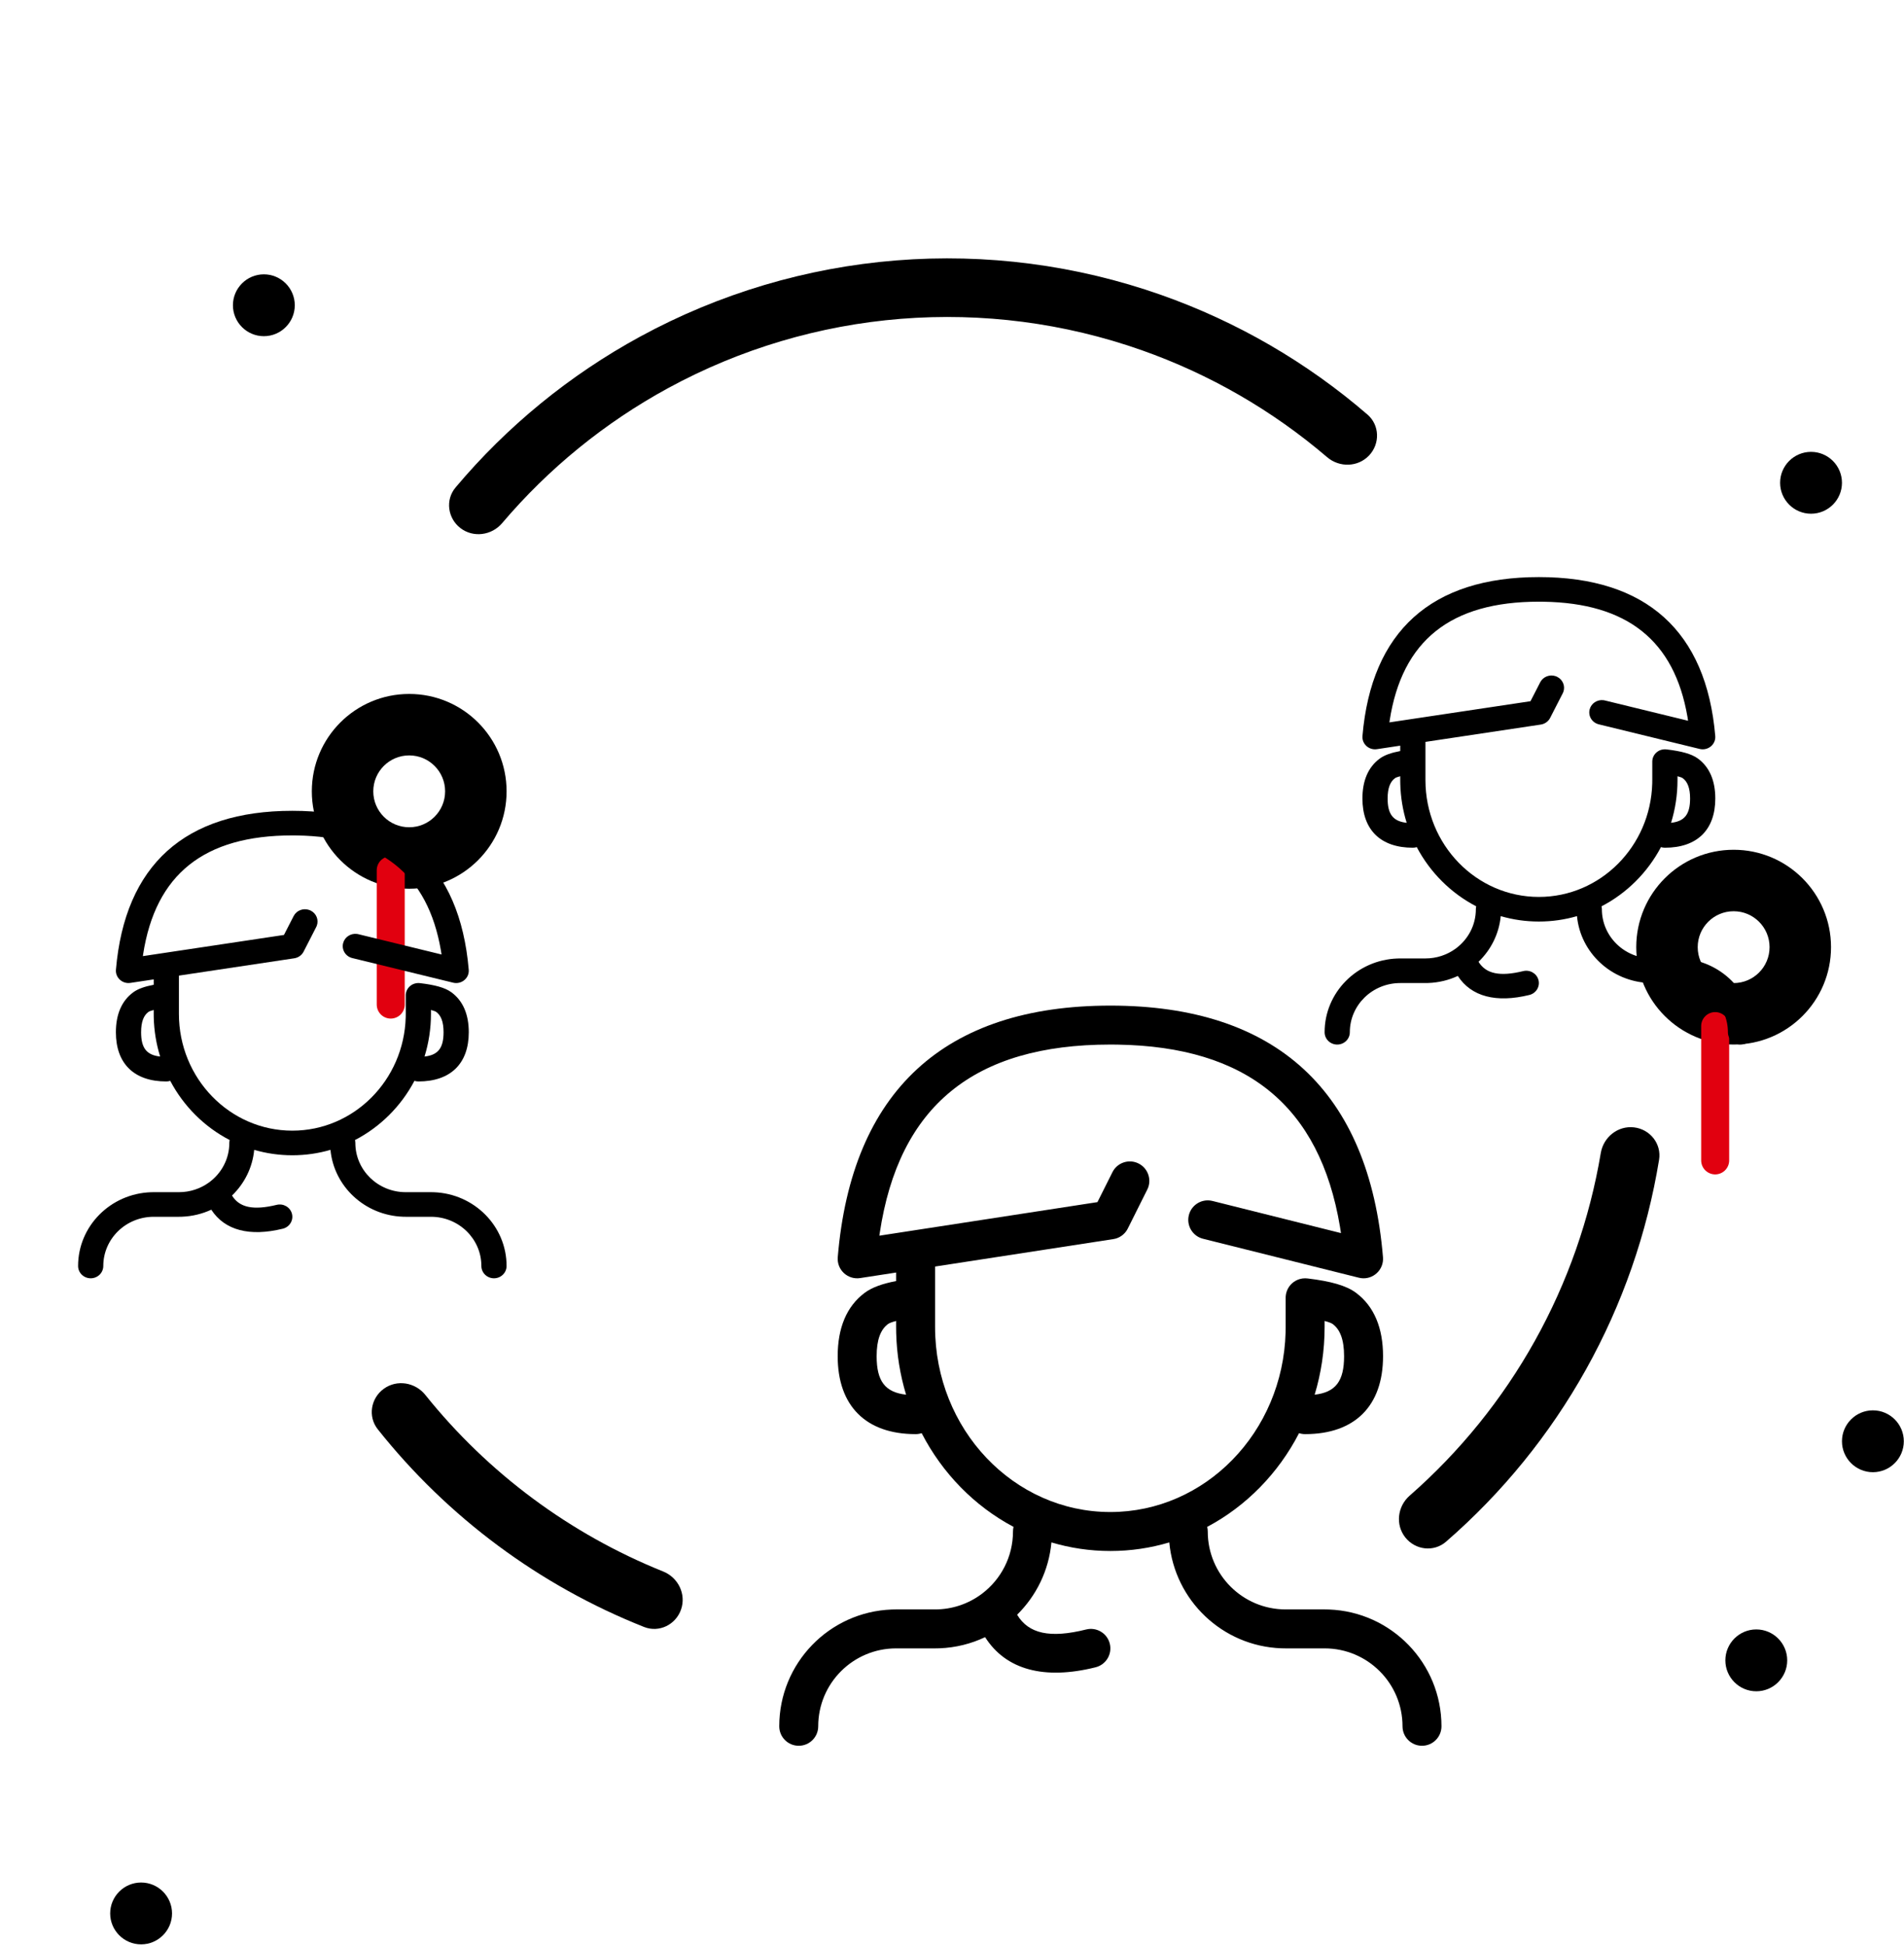 <svg width="136" height="139" viewBox="0 0 136 139"  xmlns="http://www.w3.org/2000/svg">

<g class="fr-artwork-minor" id="artwork-minor">
<path d="M36.185 56.521C36.185 60.363 33.07 63.477 29.229 63.477C25.387 63.477 22.273 60.363 22.273 56.521C22.273 52.679 25.387 49.565 29.229 49.565C33.07 49.565 36.185 52.679 36.185 56.521ZM26.663 56.521C26.663 57.938 27.811 59.087 29.229 59.087C30.646 59.087 31.794 57.938 31.794 56.521C31.794 55.104 30.646 53.955 29.229 53.955C27.811 53.955 26.663 55.104 26.663 56.521Z" />
<line x1="27.91" y1="62.158" x2="27.91" y2="71.752" stroke="#E1000F" stroke-width="2" stroke-linecap="round"/>
<path d="M130.787 67.65C130.787 71.492 127.673 74.606 123.831 74.606C119.989 74.606 116.875 71.492 116.875 67.65C116.875 63.809 119.989 60.694 123.831 60.694C127.673 60.694 130.787 63.809 130.787 67.65ZM121.265 67.65C121.265 69.067 122.414 70.216 123.831 70.216C125.248 70.216 126.397 69.067 126.397 67.65C126.397 66.233 125.248 65.085 123.831 65.085C122.414 65.085 121.265 66.233 121.265 67.65Z" />
<line x1="122.512" y1="73.288" x2="122.512" y2="82.881" stroke="#E1000F" stroke-width="2" stroke-linecap="round"/>

<path d="M32.891 37.721C31.974 37.018 31.796 35.701 32.54 34.817C36.221 30.438 40.693 26.782 45.728 24.041C51.377 20.966 57.608 19.112 64.019 18.6C70.43 18.087 76.877 18.927 82.942 21.066C88.349 22.972 93.345 25.871 97.675 29.609C98.55 30.364 98.584 31.693 97.79 32.533V32.533C96.995 33.372 95.674 33.405 94.795 32.654C90.893 29.317 86.404 26.724 81.55 25.013C76.038 23.07 70.179 22.307 64.353 22.772C58.526 23.238 52.863 24.923 47.73 27.717C43.209 30.178 39.189 33.45 35.867 37.365C35.119 38.246 33.809 38.424 32.891 37.721V37.721Z" />
<path d="M116.716 80.522C117.864 80.656 118.691 81.697 118.505 82.838C117.648 88.088 115.884 93.156 113.287 97.811C110.69 102.466 107.305 106.629 103.287 110.116C102.414 110.874 101.095 110.716 100.378 109.81V109.81C99.66 108.903 99.818 107.591 100.687 106.829C104.276 103.686 107.303 99.947 109.632 95.771C111.961 91.596 113.552 87.057 114.342 82.352C114.534 81.212 115.568 80.388 116.716 80.522V80.522Z" />
<path d="M48.648 114.953C48.271 116.046 47.078 116.631 46.003 116.205C38.538 113.243 31.979 108.374 26.983 102.085C26.264 101.18 26.479 99.868 27.416 99.191V99.191C28.353 98.514 29.657 98.729 30.38 99.631C34.865 105.225 40.717 109.569 47.37 112.243C48.442 112.674 49.025 113.861 48.648 114.953V114.953Z" />
</g>

<g class="fr-artwork-major" id="artwork-major">
<path fill-rule="evenodd" clip-rule="evenodd" d="M33.481 69.262C32.842 61.778 28.551 57.912 20.881 57.912C13.211 57.912 8.92 61.778 8.281 69.262C8.233 69.828 8.74 70.29 9.315 70.203L10.979 69.953V70.337C10.335 70.459 9.86 70.626 9.527 70.868C8.682 71.483 8.278 72.466 8.278 73.728C8.278 75.971 9.581 77.243 11.879 77.243C11.977 77.243 12.071 77.227 12.16 77.199C13.117 79.012 14.602 80.493 16.406 81.427C16.389 81.494 16.38 81.564 16.38 81.636C16.38 82.777 15.823 83.791 14.96 84.433C14.946 84.443 14.932 84.453 14.919 84.463C14.321 84.895 13.581 85.151 12.779 85.151H10.979L10.776 85.154C7.887 85.258 5.578 87.577 5.578 90.423C5.578 90.908 5.981 91.301 6.478 91.301C6.975 91.301 7.378 90.908 7.378 90.423C7.378 88.482 8.99 86.908 10.979 86.908H12.779L12.982 86.904C13.735 86.877 14.448 86.7 15.092 86.402C16.057 87.884 17.837 88.337 20.199 87.76C20.681 87.643 20.975 87.166 20.854 86.695C20.734 86.224 20.245 85.938 19.762 86.056C18.079 86.466 17.096 86.244 16.572 85.39C17.453 84.542 18.037 83.4 18.157 82.128C19.022 82.38 19.936 82.515 20.881 82.515C21.826 82.515 22.74 82.38 23.605 82.128C23.853 84.744 26.06 86.806 28.78 86.904L28.983 86.908H30.783C32.772 86.908 34.384 88.482 34.384 90.423C34.384 90.908 34.787 91.301 35.284 91.301C35.781 91.301 36.184 90.908 36.184 90.423C36.184 87.577 33.875 85.258 30.986 85.154L30.783 85.151H28.983C26.994 85.151 25.382 83.577 25.382 81.636C25.382 81.564 25.373 81.494 25.356 81.427C27.16 80.493 28.645 79.012 29.602 77.199C29.691 77.227 29.785 77.243 29.883 77.243C32.181 77.243 33.484 75.971 33.484 73.728C33.484 72.466 33.08 71.483 32.235 70.868C31.78 70.537 31.06 70.345 30.004 70.221C29.965 70.216 29.926 70.213 29.886 70.213L29.885 70.213C29.798 70.213 29.713 70.225 29.633 70.248C29.503 70.284 29.386 70.349 29.287 70.433C29.113 70.584 28.999 70.799 28.984 71.04C28.983 71.062 28.983 71.084 28.983 71.106V72.41L28.98 72.652C28.855 77.159 25.267 80.757 20.881 80.757C16.417 80.757 12.779 77.029 12.779 72.41V69.683L21.018 68.446L21.124 68.423C21.367 68.357 21.572 68.193 21.686 67.97L22.586 66.213L22.628 66.119C22.782 65.705 22.597 65.236 22.184 65.034L22.087 64.994C21.663 64.844 21.183 65.024 20.976 65.427L20.283 66.778L10.205 68.291L10.221 68.178C11.103 62.438 14.583 59.669 20.881 59.669L21.204 59.672C27.192 59.764 30.555 62.441 31.493 67.883L31.539 68.174L25.6 66.725L25.497 66.706C25.05 66.649 24.621 66.927 24.509 67.364C24.388 67.835 24.681 68.312 25.164 68.43L32.365 70.187L32.471 70.207C33.028 70.277 33.529 69.826 33.481 69.262ZM10.979 72.138C10.788 72.187 10.661 72.235 10.603 72.277C10.265 72.523 10.079 72.977 10.079 73.728C10.079 74.846 10.462 75.356 11.439 75.463C11.165 74.579 11.006 73.641 10.982 72.67L10.979 72.41V72.138ZM31.683 73.728C31.683 74.846 31.3 75.356 30.323 75.463C30.622 74.5 30.783 73.474 30.783 72.41V72.138C30.974 72.187 31.102 72.235 31.159 72.277C31.497 72.523 31.683 72.977 31.683 73.728Z" />
<path fill-rule="evenodd" clip-rule="evenodd" d="M122.518 52.567C121.879 45.083 117.589 41.218 109.919 41.218C102.248 41.218 97.958 45.083 97.319 52.567C97.271 53.134 97.777 53.595 98.353 53.509L100.016 53.259V53.643C99.372 53.764 98.897 53.932 98.564 54.174C97.72 54.789 97.316 55.771 97.316 57.034C97.316 59.276 98.619 60.548 100.917 60.548C101.015 60.548 101.109 60.533 101.197 60.505C102.155 62.317 103.639 63.798 105.443 64.733C105.427 64.799 105.418 64.87 105.418 64.942C105.418 66.083 104.86 67.097 103.997 67.739C103.983 67.749 103.97 67.758 103.956 67.769C103.358 68.201 102.618 68.456 101.817 68.456H100.016L99.814 68.46C96.925 68.564 94.615 70.883 94.615 73.728C94.615 74.214 95.018 74.607 95.515 74.607C96.013 74.607 96.416 74.214 96.416 73.728C96.416 71.787 98.028 70.214 100.016 70.214H101.817L102.019 70.21C102.772 70.183 103.486 70.005 104.129 69.707C105.095 71.19 106.875 71.642 109.237 71.066C109.719 70.948 110.012 70.471 109.892 70.001C109.771 69.53 109.282 69.243 108.8 69.361C107.117 69.772 106.134 69.55 105.609 68.695C106.49 67.847 107.074 66.706 107.195 65.434C108.06 65.686 108.974 65.82 109.919 65.82C110.864 65.82 111.777 65.686 112.642 65.434C112.89 68.05 115.097 70.112 117.818 70.21L118.02 70.214H119.821C121.809 70.214 123.422 71.787 123.422 73.728C123.422 74.214 123.825 74.607 124.322 74.607C124.819 74.607 125.222 74.214 125.222 73.728C125.222 70.883 122.912 68.564 120.023 68.46L119.821 68.456H118.02C116.032 68.456 114.42 66.883 114.42 64.942C114.42 64.87 114.411 64.799 114.394 64.733C116.198 63.798 117.682 62.317 118.64 60.505C118.728 60.533 118.823 60.548 118.921 60.548C121.218 60.548 122.521 59.276 122.521 57.034C122.521 55.771 122.117 54.789 121.273 54.174C120.818 53.843 120.097 53.651 119.042 53.527C119.003 53.522 118.964 53.519 118.924 53.519L118.923 53.519C118.836 53.519 118.751 53.531 118.671 53.553C118.541 53.59 118.423 53.654 118.325 53.739C118.151 53.889 118.036 54.104 118.022 54.346C118.021 54.367 118.02 54.389 118.02 54.411V55.716L118.017 55.958C117.893 60.465 114.305 64.063 109.919 64.063C105.454 64.063 101.817 60.335 101.817 55.716V52.989L110.056 51.752L110.162 51.729C110.405 51.663 110.61 51.499 110.724 51.276L111.624 49.519L111.666 49.424C111.819 49.011 111.634 48.541 111.221 48.34L111.125 48.299C110.701 48.149 110.22 48.33 110.014 48.733L109.321 50.084L99.242 51.596L99.259 51.483C100.141 45.744 103.62 42.975 109.919 42.975L110.242 42.978C116.229 43.07 119.592 45.746 120.531 51.189L120.577 51.48L114.638 50.031L114.535 50.011C114.088 49.955 113.658 50.233 113.546 50.67C113.426 51.141 113.719 51.618 114.201 51.736L121.403 53.493L121.508 53.512C122.066 53.583 122.567 53.132 122.518 52.567ZM100.016 55.443C99.826 55.492 99.698 55.541 99.64 55.583C99.303 55.829 99.116 56.283 99.116 57.034C99.116 58.151 99.5 58.661 100.477 58.769C100.202 57.884 100.044 56.947 100.02 55.976L100.016 55.716V55.443ZM120.721 57.034C120.721 58.151 120.337 58.661 119.361 58.769C119.66 57.805 119.821 56.779 119.821 55.716V55.443C120.012 55.492 120.139 55.541 120.197 55.583C120.534 55.829 120.721 56.283 120.721 57.034Z" />
<path fill-rule="evenodd" clip-rule="evenodd" d="M98.784 89.795C97.797 77.945 91.166 71.825 79.312 71.825C67.458 71.825 60.827 77.945 59.84 89.795C59.765 90.692 60.548 91.422 61.438 91.286L64.008 90.89V91.498C63.013 91.69 62.279 91.955 61.764 92.339C60.459 93.312 59.835 94.868 59.835 96.867C59.835 100.417 61.849 102.431 65.4 102.431C65.551 102.431 65.697 102.407 65.833 102.363C67.313 105.232 69.608 107.577 72.395 109.056C72.37 109.162 72.356 109.273 72.356 109.388C72.356 111.194 71.495 112.8 70.161 113.817C70.139 113.832 70.118 113.848 70.098 113.864C69.173 114.548 68.029 114.952 66.791 114.952H64.008L63.696 114.958C59.23 115.123 55.661 118.794 55.661 123.3C55.661 124.068 56.284 124.691 57.052 124.691C57.821 124.691 58.444 124.068 58.444 123.3C58.444 120.226 60.935 117.735 64.008 117.735H66.791L67.104 117.729C68.267 117.686 69.37 117.405 70.365 116.933C71.856 119.281 74.607 119.997 78.258 119.085C79.003 118.898 79.457 118.143 79.27 117.397C79.084 116.652 78.329 116.199 77.583 116.385C74.982 117.035 73.463 116.683 72.652 115.331C74.014 113.988 74.916 112.181 75.102 110.166C76.439 110.565 77.851 110.779 79.312 110.779C80.772 110.779 82.184 110.565 83.521 110.166C83.905 114.309 87.315 117.574 91.52 117.729L91.833 117.735H94.615C97.689 117.735 100.18 120.226 100.18 123.3C100.18 124.068 100.803 124.691 101.571 124.691C102.34 124.691 102.962 124.068 102.962 123.3C102.962 118.794 99.393 115.123 94.928 114.958L94.615 114.952H91.833C88.759 114.952 86.268 112.461 86.268 109.388C86.268 109.273 86.254 109.162 86.228 109.056C89.016 107.577 91.31 105.232 92.79 102.363C92.927 102.407 93.073 102.431 93.224 102.431C96.775 102.431 98.789 100.417 98.789 96.867C98.789 94.868 98.164 93.312 96.859 92.339C96.156 91.815 95.043 91.511 93.411 91.314C93.352 91.306 93.291 91.302 93.229 91.302L93.227 91.302C93.093 91.301 92.962 91.32 92.838 91.356C92.637 91.414 92.455 91.516 92.303 91.65C92.034 91.888 91.858 92.228 91.835 92.61C91.833 92.645 91.832 92.68 91.833 92.714V94.78L91.828 95.163C91.635 102.299 86.09 107.996 79.312 107.996C72.412 107.996 66.791 102.094 66.791 94.78V90.462L79.523 88.503L79.688 88.468C80.063 88.362 80.38 88.103 80.556 87.75L81.947 84.968L82.012 84.819C82.249 84.164 81.963 83.42 81.325 83.101L81.176 83.037C80.521 82.8 79.778 83.085 79.459 83.724L78.388 85.862L62.812 88.258L62.837 88.079C64.201 78.991 69.578 74.607 79.312 74.607L79.811 74.611C89.065 74.757 94.262 78.995 95.712 87.613L95.784 88.073L86.605 85.778L86.446 85.748C85.755 85.658 85.091 86.099 84.918 86.791C84.732 87.536 85.185 88.291 85.93 88.478L97.06 91.26L97.223 91.291C98.085 91.403 98.859 90.689 98.784 89.795ZM64.008 94.349C63.713 94.426 63.516 94.503 63.427 94.57C62.906 94.959 62.617 95.677 62.617 96.867C62.617 98.636 63.21 99.444 64.72 99.614C64.295 98.213 64.051 96.729 64.013 95.192L64.008 94.78V94.349ZM96.006 96.867C96.006 98.636 95.413 99.444 93.904 99.614C94.366 98.088 94.615 96.464 94.615 94.78V94.349C94.91 94.426 95.107 94.503 95.196 94.57C95.718 94.959 96.006 95.677 96.006 96.867Z" />
</g>


<g class="fr-artwork-decorative" id="artwork-decorative">
<path fill-rule="evenodd" clip-rule="evenodd" d="M133.778 105.151C132.56 105.151 131.569 104.16 131.569 102.942C131.569 101.724 132.56 100.733 133.778 100.733C134.996 100.733 135.987 101.724 135.987 102.942C135.987 104.16 134.996 105.151 133.778 105.151Z" />
<path fill-rule="evenodd" clip-rule="evenodd" d="M125.449 120.799C124.231 120.799 123.24 119.808 123.24 118.59C123.24 117.372 124.231 116.381 125.449 116.381C126.667 116.381 127.658 117.372 127.658 118.59C127.658 119.808 126.667 120.799 125.449 120.799Z" />
<path fill-rule="evenodd" clip-rule="evenodd" d="M129.36 36.692C128.142 36.692 127.151 35.701 127.151 34.483C127.151 33.265 128.142 32.274 129.36 32.274C130.578 32.274 131.569 33.265 131.569 34.483C131.569 35.701 130.578 36.692 129.36 36.692Z" />
<path fill-rule="evenodd" clip-rule="evenodd" d="M10.079 138.875C8.861 138.875 7.87 137.884 7.87 136.666C7.87 135.448 8.861 134.458 10.079 134.458C11.297 134.458 12.288 135.448 12.288 136.666C12.288 137.884 11.297 138.875 10.079 138.875Z" />
<path fill-rule="evenodd" clip-rule="evenodd" d="M18.847 24.012C17.629 24.012 16.638 23.021 16.638 21.803C16.638 20.585 17.629 19.594 18.847 19.594C20.065 19.594 21.056 20.585 21.056 21.803C21.056 23.021 20.065 24.012 18.847 24.012Z" />
</g>
</svg>
